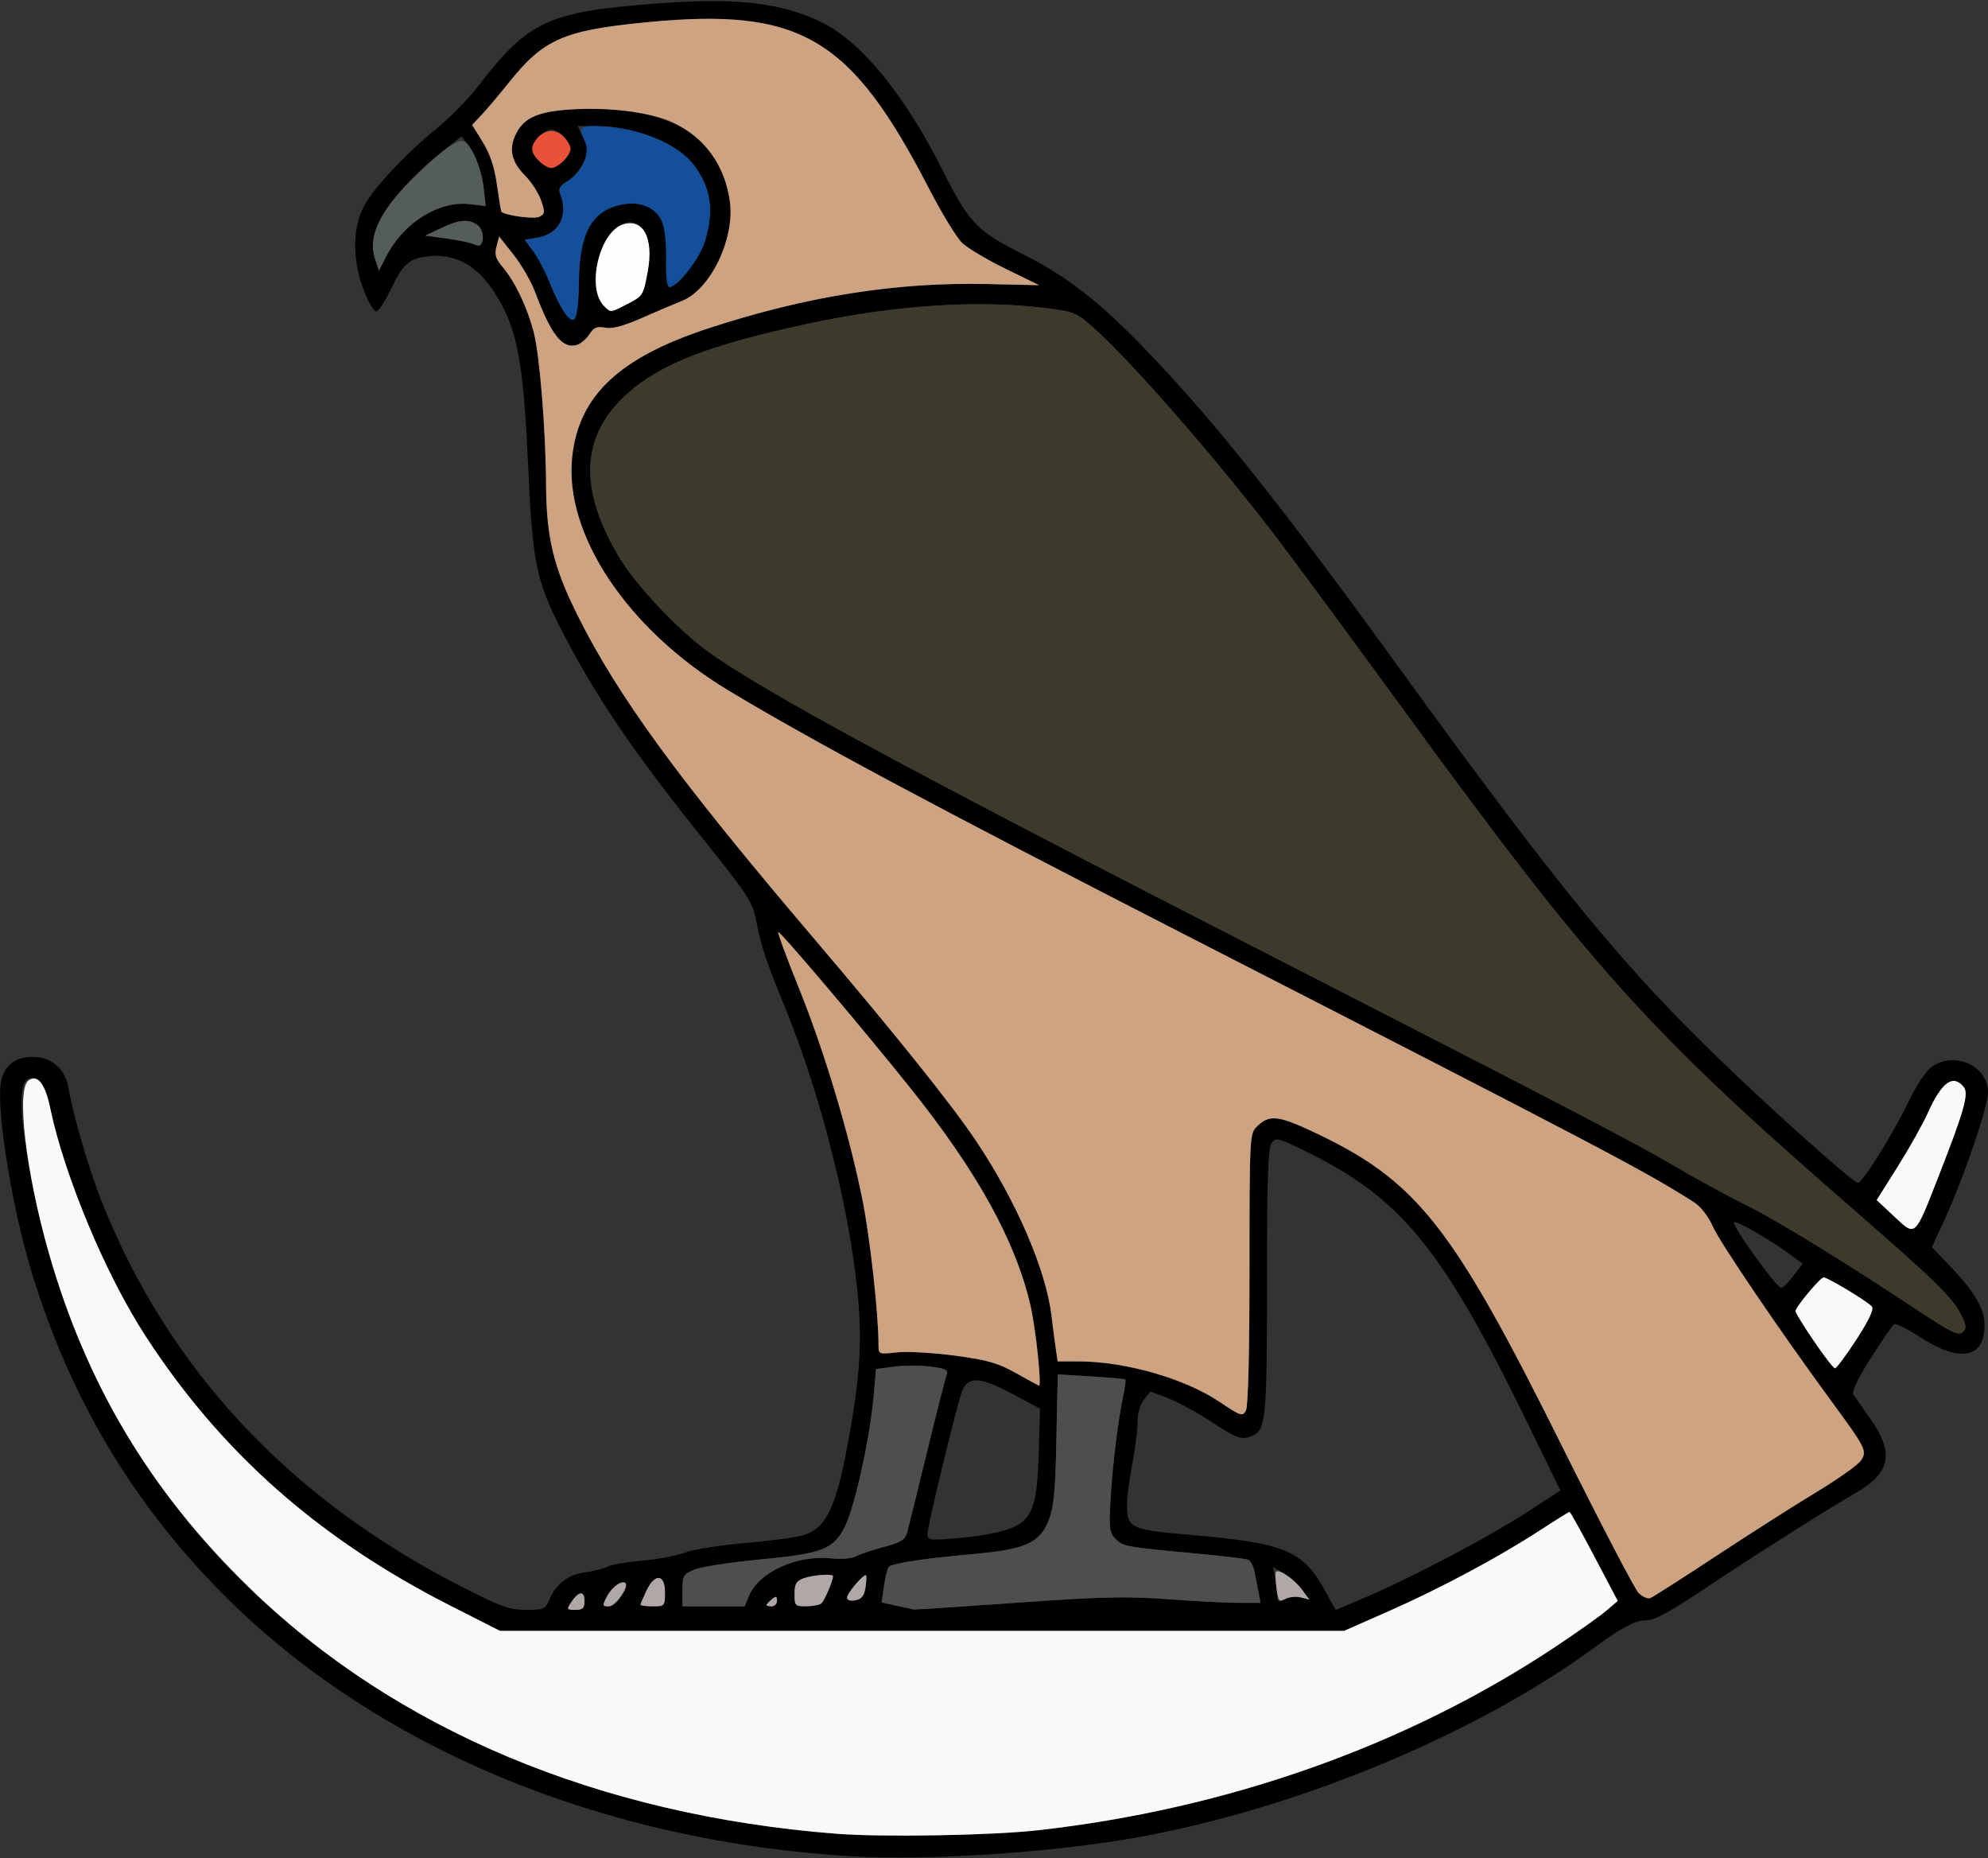 <?xml version="1.0" encoding="UTF-8" standalone="no"?>
<!DOCTYPE svg PUBLIC "-//W3C//DTD SVG 1.1//EN"
"http://www.w3.org/Graphics/SVG/1.1/DTD/svg11.dtd">
<svg width="642px" height="600px"
xmlns="http://www.w3.org/2000/svg" version="1.1">
<rect width="100%" height="100%" fill="#333333" stroke="none"/>
<g transform="translate(0000, 0000) scale(1, 1)">
<path fill="#000000" stroke="none" d="
M 274.66 599.30
C 194.19 594.51 121.23 564.10 72.29 514.96
C 42.76 485.32 22.46 451.14 10.05 410.17
C 3.59 388.86 -1.49 356.37 0.44 348.70
C 1.68 343.73 5.06 341.24 10.58 341.24
C 16.64 341.24 21.08 345.10 22.11 351.25
C 23.51 359.60 28.60 377.13 32.47 387.01
C 54.03 441.79 93.28 483.91 149.40 512.47
C 161.83 518.80 164.55 519.77 169.89 519.77
C 175.62 519.77 176.14 519.55 177.41 516.50
C 179.51 511.41 183.50 508.35 188.93 507.66
C 191.63 507.32 194.86 506.50 196.10 505.84
C 197.35 505.19 202.43 504.31 207.41 503.88
C 212.38 503.45 218.64 502.27 221.32 501.25
C 224.01 500.23 232.87 498.84 241.03 498.16
C 249.18 497.47 257.67 496.29 259.89 495.53
C 267.24 493.01 270.37 485.85 274.51 462.15
C 277.82 443.12 278.40 432.60 276.95 417.46
C 274.35 390.40 265.04 353.57 253.82 326.01
C 247.08 309.48 245.95 306.09 244.16 297.02
C 243.02 291.28 241.42 288.79 227.98 272.03
C 204.15 242.33 192.14 224.61 181.03 202.82
C 173.16 187.37 171.95 181.38 170.58 150.85
C 169.25 120.88 167.51 109.49 162.84 100.00
C 156.37 86.88 148.29 81.40 137.54 82.84
C 131.96 83.59 130.02 85.44 126.04 93.76
C 124.25 97.50 122.17 100.56 121.44 100.56
C 120.69 100.56 118.88 97.39 117.40 93.50
C 113.79 83.97 113.81 73.69 117.47 66.69
C 120.59 60.75 130.85 49.77 141.36 41.18
C 145.47 37.82 151.28 31.89 154.28 27.99
C 170.73 6.62 176.88 3.77 212.49 1.10
C 238.18 -0.85 252.92 0.92 265.85 7.47
C 278.54 13.89 292.43 31.07 304.70 55.54
C 312.88 71.85 315.60 74.68 330.06 81.93
C 344.58 89.21 355.03 97.34 370.29 113.23
C 392.31 136.16 413.54 162.81 451.56 215.25
C 503.20 286.50 524.26 312.18 556.25 342.94
C 574.31 360.31 598.56 381.92 600.00 381.92
C 601.51 381.92 611.52 365.81 616.59 355.20
C 618.72 350.76 621.80 346.05 623.46 344.75
C 630.66 339.08 642.00 343.92 642.00 352.66
C 642.00 357.40 634.11 380.42 627.74 394.28
L 623.86 402.69
L 628.84 407.84
C 637.57 416.87 640.87 422.37 640.87 427.85
C 640.87 438.61 632.88 440.06 619.96 431.64
C 615.98 429.04 612.26 427.20 611.71 427.55
C 611.15 427.89 607.74 432.84 604.12 438.53
C 599.59 445.67 597.87 449.34 598.59 450.36
C 599.15 451.18 601.56 454.60 603.94 457.98
C 611.82 469.16 610.61 475.48 599.33 481.97
C 590.82 486.87 568.02 501.28 553.66 510.84
C 538.30 521.06 534.48 523.16 531.23 523.16
C 528.09 523.16 523.41 525.66 515.09 531.79
C 476.97 559.84 418.95 583.95 367.34 593.21
C 339.66 598.17 299.76 600.79 274.66 599.30
M 335.13 590.94
C 396.48 584.07 454.25 563.59 502.27 531.71
C 509.19 527.11 516.55 521.90 518.64 520.12
L 522.44 516.89
L 514.87 502.52
C 510.71 494.61 507.10 488.14 506.87 488.14
C 506.64 488.14 502.23 490.88 497.08 494.23
C 483.78 502.87 465.19 512.81 448.45 520.20
L 434.06 526.55
L 297.77 526.55
L 161.47 526.55
L 145.68 518.54
C 93.71 492.18 56.73 455.28 33.35 406.46
C 26.36 391.86 17.59 366.88 16.23 357.71
C 15.37 351.83 12.99 348.02 10.17 348.02
C 5.83 348.02 5.87 358.54 10.29 381.58
C 25.39 460.35 72.97 522.21 147.04 559.38
C 182.78 577.30 225.16 588.55 270.14 592.06
C 285.07 593.22 320.17 592.61 335.13 590.94
M 188.76 516.86
C 188.76 513.47 186.89 513.66 184.47 517.29
C 182.92 519.64 182.99 519.77 185.80 519.77
C 188.23 519.77 188.76 519.25 188.76 516.86
M 328.43 517.46
C 355.81 515.53 363.74 515.34 377.16 516.33
C 385.98 516.98 396.32 517.51 400.14 517.51
L 407.08 517.51
L 406.43 514.12
C 406.06 512.26 405.49 509.25 405.14 507.44
C 404.79 505.63 403.84 503.89 403.04 503.58
C 402.23 503.28 395.52 502.45 388.13 501.76
C 363.17 499.42 362.73 499.34 360.33 496.95
C 358.27 494.88 358.10 493.64 358.62 484.34
C 359.21 473.51 361.12 457.95 362.80 450.29
C 363.34 447.81 363.61 445.62 363.41 445.40
C 363.19 445.20 358.21 444.75 352.31 444.40
L 341.59 443.75
L 341.14 465.10
C 340.45 497.55 338.96 499.55 313.77 501.80
C 298.24 503.19 288.09 504.75 287.04 505.90
C 286.58 506.38 285.88 509.16 285.48 512.07
L 284.72 517.36
L 289.58 518.44
C 292.25 519.04 294.73 519.58 295.08 519.65
C 295.44 519.72 310.45 518.73 328.43 517.46
M 441.92 515.32
C 457.13 508.73 480.89 496.16 493.13 488.24
L 503.90 481.25
L 494.46 461.82
C 466.34 403.88 453.14 387.39 422.78 372.28
C 412.77 367.30 412.04 367.11 410.65 369.02
C 409.48 370.62 409.16 380.26 409.16 413.83
C 409.16 458.76 408.85 461.85 404.03 463.71
C 400.80 464.95 399.60 464.51 391.02 458.93
C 386.39 455.91 380.11 452.51 377.07 451.37
L 371.55 449.29
L 369.44 451.89
C 368.16 453.49 367.34 456.28 367.34 459.16
C 367.34 461.74 366.57 467.83 365.65 472.70
C 364.71 477.57 363.95 483.45 363.95 485.76
C 363.95 493.40 364.95 493.88 384.32 495.56
C 415.55 498.25 421.03 500.62 428.42 514.54
C 429.95 517.42 431.30 519.77 431.43 519.77
C 431.55 519.77 436.28 517.77 441.92 515.32
M 200.68 515.15
C 201.68 513.23 202.26 511.44 202.00 511.16
C 200.87 510.05 197.60 512.37 196.04 515.39
C 194.45 518.45 194.49 518.64 196.61 518.64
C 197.99 518.64 199.57 517.29 200.68 515.15
M 214.75 514.12
C 214.75 508.14 211.49 507.85 208.75 513.59
C 207.70 515.80 206.84 517.83 206.84 518.11
C 206.84 518.41 208.62 518.64 210.80 518.64
C 214.66 518.64 214.75 518.53 214.75 514.12
M 241.89 515.23
C 245.08 507.55 257.25 502.00 268.41 503.14
C 271.71 503.49 275.13 503.21 276.40 502.50
C 277.62 501.81 281.65 500.44 285.37 499.47
C 290.88 498.02 292.29 497.16 292.92 494.89
C 293.35 493.36 296.24 481.66 299.33 468.93
C 302.43 456.19 305.30 444.92 305.72 443.88
C 306.35 442.31 305.46 441.86 300.27 441.22
C 296.86 440.79 291.54 440.79 288.47 441.21
L 282.89 441.98
L 282.16 450.49
C 281.04 463.76 276.04 486.59 272.87 492.82
C 269.09 500.32 265.77 501.58 244.85 503.57
C 235.61 504.45 226.33 505.89 224.23 506.77
C 220.68 508.25 220.40 508.72 220.40 513.50
L 220.40 518.64
L 230.44 518.64
L 240.48 518.64
L 241.89 515.23
M 250.92 516.81
C 250.92 515.31 250.62 515.23 249.23 516.38
C 248.30 517.15 247.53 517.98 247.53 518.21
C 247.53 518.45 248.30 518.64 249.23 518.64
C 250.15 518.64 250.92 517.82 250.92 516.81
M 265.15 517.77
C 266.14 517.11 269.01 510.49 269.01 508.87
C 269.01 508.02 262.23 508.53 259.48 509.58
C 257.12 510.47 256.57 511.42 256.57 514.67
C 256.57 518.41 256.80 518.64 260.25 518.62
C 262.27 518.62 264.47 518.24 265.15 517.77
M 279.50 512.60
C 280.22 507.84 279.81 507.67 276.42 511.33
C 272.75 515.30 272.68 517.37 276.24 516.68
C 278.26 516.29 279.09 515.25 279.50 512.60
M 420.07 515.76
L 422.85 516.46
L 420.46 513.24
C 419.16 511.47 416.51 509.10 414.58 507.95
L 411.07 505.88
L 411.82 509.58
C 412.23 511.62 412.55 514.25 412.55 515.44
C 412.55 517.28 412.90 517.41 414.92 516.33
C 416.21 515.63 418.53 515.38 420.07 515.76
M 554.03 502.50
C 564.80 495.40 579.40 486.09 586.48 481.82
C 593.56 477.54 600.08 472.92 600.97 471.56
C 603.01 468.46 602.59 467.62 591.53 452.54
C 574.75 429.66 555.66 401.54 553.17 396.05
C 551.57 392.49 549.20 389.50 546.79 387.98
C 530.11 377.47 519.18 371.73 380.34 300.59
C 301.55 260.20 262.62 239.38 235.27 222.94
C 202.74 203.39 182.05 172.47 184.79 147.46
C 186.95 127.67 200.01 115.41 229.03 105.92
C 260.42 95.65 289.56 91.04 318.85 91.71
L 335.61 92.09
L 324.79 86.80
C 318.83 83.90 312.49 80.12 310.71 78.42
C 308.93 76.71 304.17 68.92 300.13 61.11
C 274.66 11.74 258.40 2.21 208.27 7.23
C 181.90 9.86 175.46 12.71 164.32 26.68
C 161.39 30.34 157.54 34.92 155.74 36.84
L 152.47 40.34
L 155.90 45.88
C 158.32 49.79 159.67 53.89 160.50 59.82
C 161.16 64.44 161.80 68.31 161.94 68.41
C 163.77 69.69 172.62 70.82 174.21 69.98
C 176.02 69.01 176.06 68.49 174.70 64.61
C 173.86 62.25 171.62 58.76 169.72 56.86
C 165.20 52.33 164.23 48.25 166.52 43.44
C 169.18 37.85 174.04 35.81 185.98 35.25
C 216.04 33.85 232.92 44.00 235.72 65.18
C 237.31 77.21 229.35 93.62 220.17 97.18
C 218.12 97.98 212.45 100.38 207.56 102.54
C 201.28 105.31 197.74 106.26 195.43 105.80
C 192.80 105.28 191.81 105.68 190.36 107.90
C 189.37 109.41 187.60 110.95 186.44 111.32
C 181.70 112.82 178.04 108.26 172.85 94.40
C 171.57 90.95 168.41 85.48 165.86 82.25
L 161.20 76.36
L 160.34 79.60
C 159.64 82.19 160.04 83.51 162.31 86.21
C 166.41 91.10 170.23 99.12 172.37 107.32
C 174.29 114.73 176.23 138.77 176.34 156.50
C 176.45 173.49 178.72 182.98 186.38 198.41
C 199.44 224.68 218.90 251.36 262.00 302.01
C 289.23 334.02 307.29 356.55 315.20 368.36
C 328.23 387.81 337.80 409.99 339.57 424.86
C 339.98 428.27 340.59 432.98 340.93 435.31
L 341.55 439.55
L 348.13 439.55
C 363.30 439.55 382.51 445.03 393.73 452.55
C 400.74 457.25 401.27 457.42 402.36 455.41
C 403.08 454.06 403.51 437.13 403.51 409.68
C 403.51 367.80 403.60 366.01 405.74 363.88
C 409.75 359.86 412.51 360.06 423.30 365.07
C 457.50 381.01 468.63 394.98 504.57 467.18
C 516.86 491.86 527.92 513.07 529.15 514.31
C 530.40 515.55 532.09 516.29 532.93 515.98
C 533.76 515.65 543.26 509.59 554.03 502.50
M 324.96 493.95
C 333.23 491.22 334.93 487.20 335.46 468.93
L 335.86 454.80
L 326.65 449.90
C 316.63 444.56 312.77 444.33 310.79 448.90
C 309.29 452.38 299.52 492.51 299.52 495.23
C 299.52 497.32 300.07 497.40 309.41 496.63
C 314.85 496.18 321.85 494.98 324.96 493.95
M 335.24 438.14
C 332.91 409.97 321.26 385.42 294.09 351.41
C 279.29 332.88 251.80 300.43 251.33 300.92
C 251.07 301.18 254.12 309.46 258.11 319.33
C 266.28 339.59 274.38 366.61 278.55 387.57
C 281.00 399.88 283.70 424.28 283.70 434.07
C 283.70 437.31 283.70 437.31 289.63 436.64
C 292.90 436.28 301.31 436.75 308.33 437.68
C 318.99 439.12 322.24 440.05 328.11 443.34
C 331.98 445.53 335.33 447.33 335.57 447.38
C 335.82 447.42 335.67 443.27 335.24 438.14
M 599.50 432.49
C 603.55 426.25 605.21 422.72 604.51 421.85
C 603.27 420.29 590.26 412.43 588.93 412.43
C 587.84 412.43 579.83 422.02 579.83 423.32
C 579.83 424.72 591.58 441.73 592.57 441.77
C 593.06 441.80 596.17 437.62 599.50 432.49
M 633.15 424.16
C 630.38 418.81 624.57 413.15 599.05 390.96
C 531.66 332.35 514.49 313.23 450.91 225.99
C 433.93 202.69 415.71 178.02 410.42 171.19
C 390.69 145.68 364.85 116.20 353.11 105.79
C 347.69 100.97 346.82 100.61 337.89 99.49
C 315.77 96.72 289.34 98.44 261.02 104.50
C 229.24 111.30 213.31 117.46 202.61 127.07
C 187.43 140.71 186.67 157.89 200.23 180.36
C 205.36 188.86 218.72 203.07 228.03 209.91
C 245.53 222.77 292.84 248.36 410.86 308.78
C 505.48 357.23 528.62 369.29 540.84 376.51
C 547.68 380.55 557.85 386.11 563.45 388.87
C 573.63 393.88 593.44 406.00 618.78 422.72
C 630.27 430.32 632.53 431.42 633.85 430.10
C 635.17 428.77 635.07 427.88 633.15 424.16
M 579.17 411.90
L 582.16 407.98
L 577.35 404.49
C 570.98 399.88 560.62 393.98 559.99 394.61
C 559.09 395.50 573.70 415.82 575.23 415.82
C 575.75 415.82 577.52 414.06 579.17 411.90
M 626.06 379.74
C 634.39 358.43 635.91 353.04 634.13 350.90
C 630.65 346.71 627.05 349.36 622.50 359.48
C 620.92 362.98 616.58 370.71 612.84 376.66
L 606.05 387.46
L 611.74 392.79
C 618.70 399.30 618.25 399.72 626.06 379.74
M 186.95 90.76
C 187.17 74.69 191.38 67.57 201.62 65.91
C 207.18 65.01 211.98 67.23 213.80 71.57
C 214.70 73.68 215.24 78.71 215.14 83.90
C 215.01 89.47 215.39 92.66 216.16 92.66
C 218.87 92.66 226.02 83.42 227.71 77.76
C 230.65 67.88 229.61 60.73 224.17 53.41
C 218.73 46.09 205.19 40.76 191.89 40.70
L 186.53 40.68
L 188.42 44.63
C 190.18 48.33 190.18 48.85 188.42 52.55
C 187.38 54.73 185.07 57.40 183.29 58.49
C 180.74 60.03 180.23 60.94 180.94 62.71
C 183.63 69.59 180.52 75.55 173.66 76.70
L 169.44 77.40
L 172.22 81.16
C 173.76 83.23 176.15 87.81 177.56 91.33
C 180.91 99.79 184.17 104.47 185.65 102.99
C 186.28 102.36 186.86 96.86 186.95 90.76
M 202.29 98.32
C 207.66 95.58 207.75 95.46 209.19 87.58
C 210.54 80.29 209.12 74.15 205.69 72.31
C 196.93 67.62 187.47 91.21 195.05 98.79
C 197.27 100.99 197.01 101.02 202.29 98.32
M 130.83 74.36
C 136.44 68.52 144.80 65.11 151.57 65.91
L 156.87 66.53
L 156.33 61.80
C 155.55 55.05 153.93 50.31 151.30 46.95
L 149.01 44.03
L 144.30 47.72
C 126.59 61.63 118.16 74.64 121.10 83.53
L 122.38 87.41
L 124.61 82.97
C 125.83 80.53 128.64 76.66 130.83 74.36
M 154.16 72.66
C 151.34 70.60 148.30 70.86 142.42 73.66
L 137.33 76.08
L 144.57 77.06
C 148.56 77.62 152.63 78.51 153.62 79.07
C 156.32 80.60 156.83 74.60 154.16 72.66
M 181.98 51.98
C 183.22 50.73 184.24 48.96 184.24 48.02
C 184.24 45.83 180.21 41.81 178.02 41.81
C 175.83 41.81 171.80 45.83 171.80 48.02
C 171.80 50.21 175.83 54.24 178.02 54.24
C 178.95 54.24 180.73 53.22 181.98 51.98"/>
<path fill="#cea381" stroke="none" d="
M 529.15 514.31
C 527.92 513.07 516.86 491.86 504.57 467.18
C 468.63 394.98 457.50 381.01 423.30 365.07
C 412.51 360.06 409.75 359.86 405.74 363.88
C 403.60 366.01 403.51 367.80 403.51 409.68
C 403.51 437.13 403.08 454.06 402.36 455.41
C 401.27 457.42 400.74 457.25 393.73 452.55
C 382.51 445.03 363.30 439.55 348.13 439.55
L 341.55 439.55
L 340.93 435.31
C 340.59 432.98 339.98 428.27 339.57 424.86
C 337.80 409.99 328.23 387.81 315.20 368.36
C 307.29 356.55 289.23 334.02 262.00 302.01
C 218.90 251.36 199.44 224.68 186.38 198.41
C 178.72 182.98 176.45 173.49 176.34 156.50
C 176.23 138.77 174.29 114.73 172.37 107.32
C 170.23 99.12 166.41 91.10 162.31 86.21
C 160.04 83.51 159.64 82.19 160.34 79.60
L 161.20 76.36
L 165.86 82.25
C 168.41 85.48 171.57 90.95 172.85 94.40
C 178.04 108.26 181.70 112.82 186.44 111.32
C 187.60 110.95 189.37 109.41 190.36 107.90
C 191.81 105.68 192.80 105.28 195.43 105.80
C 197.74 106.26 201.28 105.31 207.56 102.54
C 212.45 100.38 218.12 97.98 220.17 97.18
C 229.35 93.62 237.31 77.21 235.72 65.18
C 234.19 53.60 227.62 44.38 217.51 39.64
C 210.72 36.44 198.10 34.69 185.98 35.25
C 174.04 35.81 169.18 37.85 166.52 43.44
C 164.23 48.25 165.20 52.33 169.72 56.86
C 171.62 58.76 173.86 62.25 174.70 64.61
C 176.06 68.49 176.02 69.01 174.21 69.98
C 172.62 70.82 163.77 69.69 161.94 68.41
C 161.80 68.31 161.16 64.44 160.50 59.82
C 159.67 53.89 158.32 49.79 155.90 45.88
L 152.47 40.34
L 155.74 36.84
C 157.54 34.92 161.39 30.34 164.32 26.68
C 175.49 12.68 182.00 9.81 208.32 7.23
C 258.57 2.32 274.67 11.76 300.13 61.11
C 304.17 68.92 308.93 76.71 310.71 78.42
C 312.49 80.12 318.83 83.90 324.79 86.80
L 335.61 92.09
L 318.85 91.71
C 289.56 91.04 260.42 95.65 229.03 105.92
C 200.01 115.41 186.95 127.67 184.79 147.46
C 182.05 172.47 202.74 203.39 235.27 222.94
C 262.62 239.38 301.55 260.20 380.34 300.59
C 519.18 371.73 530.11 377.47 546.79 387.98
C 549.20 389.50 551.57 392.49 553.17 396.05
C 555.66 401.54 574.75 429.66 591.53 452.54
C 602.59 467.62 603.01 468.46 600.97 471.56
C 600.08 472.92 593.56 477.54 586.48 481.82
C 579.40 486.09 564.80 495.40 554.03 502.50
C 543.26 509.59 533.76 515.65 532.93 515.98
C 532.09 516.29 530.40 515.55 529.15 514.31"/>
<path fill="#cea381" stroke="none" d="
M 328.11 443.34
C 322.24 440.05 318.99 439.12 308.33 437.68
C 301.31 436.75 292.90 436.28 289.63 436.64
C 283.70 437.31 283.70 437.31 283.70 434.07
C 283.70 424.28 281.00 399.88 278.55 387.57
C 274.38 366.61 266.28 339.59 258.11 319.33
C 254.12 309.46 251.07 301.18 251.33 300.92
C 251.80 300.43 279.29 332.88 294.09 351.41
C 315.62 378.37 328.05 400.87 332.79 421.47
C 334.43 428.62 336.46 447.54 335.57 447.38
C 335.33 447.33 331.98 445.53 328.11 443.34"/>
<path fill="#134f9a" stroke="none" d="
M 182.30 100.94
C 181.09 99.18 178.96 94.86 177.56 91.33
C 176.15 87.81 173.76 83.23 172.22 81.16
L 169.44 77.40
L 173.66 76.70
C 180.52 75.55 183.63 69.59 180.94 62.71
C 180.23 60.94 180.74 60.03 183.29 58.49
C 187.93 55.65 190.67 49.50 188.95 45.74
C 186.89 41.23 187.28 40.68 192.43 40.70
C 205.20 40.77 218.82 46.21 224.17 53.41
C 229.61 60.73 230.65 67.88 227.71 77.76
C 226.02 83.42 218.87 92.66 216.16 92.66
C 215.39 92.66 215.01 89.47 215.14 83.90
C 215.24 78.71 214.70 73.68 213.80 71.57
C 211.98 67.23 207.18 65.01 201.62 65.91
C 191.38 67.57 187.17 74.69 186.95 90.76
C 186.78 103.28 185.64 105.76 182.30 100.94"/>
<path fill="#e75239" stroke="none" d="
M 174.06 51.98
C 171.45 49.37 171.23 47.49 173.22 44.96
C 175.66 41.85 179.35 41.45 181.92 44.01
C 183.20 45.29 184.24 47.08 184.24 48.02
C 184.24 50.21 180.21 54.24 178.02 54.24
C 177.09 54.24 175.31 53.22 174.06 51.98"/>
<path fill="#545d5c" stroke="none" d="
M 121.10 83.53
C 118.78 76.50 122.42 68.53 132.60 58.36
C 141.99 48.99 147.65 44.79 149.81 45.63
C 152.20 46.54 155.59 54.75 156.27 61.23
L 156.82 66.53
L 151.54 65.90
C 141.69 64.73 130.06 72.10 124.61 82.97
L 122.38 87.41
L 121.10 83.53"/>
<path fill="#545d5c" stroke="none" d="
M 153.62 79.07
C 152.63 78.51 148.56 77.62 144.57 77.06
L 137.33 76.08
L 142.42 73.66
C 148.30 70.86 151.34 70.60 154.16 72.66
C 156.83 74.60 156.32 80.60 153.62 79.07"/>
<path fill="#fefefe" stroke="none" d="
M 195.05 98.79
C 189.38 93.12 193.41 75.20 200.95 72.56
C 207.64 70.24 211.20 76.72 209.19 87.58
C 207.75 95.46 207.66 95.58 202.29 98.32
C 197.01 101.02 197.27 100.99 195.05 98.79"/>
<path fill="#3d3a2b" stroke="none" d="
M 618.78 422.72
C 593.44 406.00 573.63 393.88 563.45 388.87
C 557.85 386.11 547.68 380.55 540.84 376.51
C 528.62 369.29 505.48 357.23 410.86 308.78
C 292.84 248.36 245.53 222.77 228.03 209.91
C 218.72 203.07 205.36 188.86 200.23 180.36
C 186.67 157.89 187.43 140.71 202.61 127.07
C 213.33 117.45 229.24 111.30 261.19 104.46
C 289.01 98.51 316.07 96.76 337.89 99.49
C 346.82 100.61 347.69 100.97 353.11 105.79
C 364.85 116.20 390.69 145.68 410.42 171.19
C 415.71 178.02 433.93 202.69 450.91 225.99
C 514.49 313.23 531.66 332.35 599.05 390.96
C 624.57 413.15 630.38 418.81 633.15 424.16
C 635.07 427.88 635.17 428.77 633.85 430.10
C 632.53 431.42 630.27 430.32 618.78 422.72"/>
<path fill="#f9f9f9" stroke="none" d="
M 270.14 592.06
C 193.43 586.09 127.59 558.49 80.41 512.51
C 48.53 481.46 28.00 447.19 15.81 404.69
C 8.30 378.46 5.14 351.44 9.30 348.76
C 12.30 346.82 14.58 349.91 16.34 358.29
C 20.90 379.91 34.28 411.83 46.96 431.32
C 71.51 469.06 103.01 496.90 145.68 518.54
L 161.47 526.55
L 297.77 526.55
L 434.06 526.55
L 448.45 520.20
C 465.19 512.81 483.78 502.87 497.08 494.23
C 502.23 490.88 506.64 488.14 506.87 488.14
C 507.10 488.14 510.71 494.61 514.87 502.52
L 522.44 516.89
L 518.64 520.12
C 516.55 521.90 509.19 527.11 502.27 531.71
C 454.25 563.59 396.48 584.07 335.13 590.94
C 320.17 592.61 285.07 593.22 270.14 592.06"/>
<path fill="#f9f9f9" stroke="none" d="
M 585.77 432.98
C 582.50 428.18 579.83 423.83 579.83 423.32
C 579.83 422.02 587.84 412.43 588.93 412.43
C 590.26 412.43 603.27 420.29 604.51 421.85
C 605.21 422.72 603.55 426.25 599.50 432.49
C 596.17 437.62 593.06 441.80 592.57 441.77
C 592.10 441.75 589.03 437.80 585.77 432.98"/>
<path fill="#f9f9f9" stroke="none" d="
M 611.74 392.79
L 606.05 387.46
L 612.84 376.66
C 616.58 370.71 620.92 362.98 622.50 359.48
C 627.05 349.36 630.65 346.71 634.13 350.90
C 635.91 353.04 634.39 358.43 626.06 379.74
C 618.25 399.72 618.70 399.30 611.74 392.79"/>
<path fill="#504d4d" stroke="none" d="
M 289.58 518.44
L 284.72 517.36
L 285.48 512.07
C 285.88 509.16 286.58 506.38 287.04 505.90
C 288.09 504.75 298.24 503.19 313.77 501.80
C 330.57 500.31 335.29 498.35 338.34 491.63
C 340.38 487.11 340.75 483.71 341.14 465.10
L 341.59 443.75
L 352.31 444.40
C 358.21 444.75 363.19 445.20 363.41 445.40
C 363.61 445.62 363.34 447.81 362.80 450.29
C 361.12 457.95 359.21 473.51 358.62 484.34
C 358.10 493.64 358.27 494.88 360.33 496.95
C 362.73 499.34 363.17 499.42 388.13 501.76
C 395.52 502.45 402.23 503.28 403.04 503.58
C 403.84 503.89 404.79 505.63 405.14 507.44
C 405.49 509.25 406.06 512.26 406.43 514.12
L 407.08 517.51
L 400.14 517.51
C 396.32 517.51 385.98 516.98 377.16 516.33
C 363.74 515.34 355.81 515.53 328.43 517.46
C 310.45 518.73 295.44 519.72 295.08 519.65
C 294.73 519.58 292.25 519.04 289.58 518.44"/>
<path fill="#504d4d" stroke="none" d="
M 220.40 513.50
C 220.40 508.72 220.68 508.25 224.23 506.77
C 226.33 505.89 235.61 504.45 244.85 503.57
C 265.77 501.58 269.09 500.32 272.87 492.82
C 276.04 486.60 281.04 463.76 282.16 450.51
L 282.89 442.03
L 289.04 441.27
C 292.43 440.84 297.73 440.84 300.82 441.27
C 305.45 441.90 306.33 442.37 305.71 443.90
C 305.30 444.93 302.43 456.19 299.33 468.93
C 296.24 481.66 293.35 493.36 292.92 494.89
C 292.29 497.16 290.88 498.02 285.37 499.47
C 281.65 500.44 277.62 501.81 276.40 502.50
C 275.13 503.21 271.71 503.49 268.41 503.14
C 257.25 502.00 245.08 507.55 241.89 515.23
L 240.48 518.64
L 230.44 518.64
L 220.40 518.64
L 220.40 513.50"/>
<path fill="#b0a7a7" stroke="none" d="
M 184.47 517.29
C 186.89 513.66 188.76 513.47 188.76 516.86
C 188.76 519.25 188.23 519.77 185.80 519.77
C 182.99 519.77 182.92 519.64 184.47 517.29"/>
<path fill="#b0a7a7" stroke="none" d="
M 196.04 515.39
C 197.60 512.37 200.87 510.05 202.00 511.16
C 203.21 512.38 198.70 518.64 196.61 518.64
C 194.49 518.64 194.45 518.45 196.04 515.39"/>
<path fill="#b0a7a7" stroke="none" d="
M 206.84 518.11
C 206.84 517.83 207.70 515.80 208.75 513.59
C 211.49 507.85 214.75 508.14 214.75 514.12
C 214.75 518.53 214.66 518.64 210.80 518.64
C 208.62 518.64 206.84 518.41 206.84 518.11"/>
<path fill="#b0a7a7" stroke="none" d="
M 247.53 518.21
C 247.53 517.98 248.30 517.15 249.23 516.38
C 250.62 515.23 250.92 515.31 250.92 516.81
C 250.92 517.82 250.15 518.64 249.23 518.64
C 248.30 518.64 247.53 518.45 247.53 518.21"/>
<path fill="#b0a7a7" stroke="none" d="
M 256.57 514.67
C 256.57 511.42 257.12 510.47 259.48 509.58
C 262.23 508.53 269.01 508.02 269.01 508.87
C 269.01 510.49 266.14 517.11 265.15 517.77
C 264.47 518.24 262.27 518.62 260.25 518.62
C 256.80 518.64 256.57 518.41 256.57 514.67"/>
<path fill="#b0a7a7" stroke="none" d="
M 273.53 515.83
C 273.53 514.38 279.04 507.93 279.68 508.63
C 279.88 508.86 279.80 510.64 279.50 512.60
C 279.09 515.25 278.26 516.29 276.24 516.68
C 274.58 516.99 273.53 516.67 273.53 515.83"/>
<path fill="#b0a7a7" stroke="none" d="
M 412.20 512.70
C 411.85 510.09 411.80 507.73 412.07 507.46
C 413.02 506.50 418.00 509.90 420.41 513.16
L 422.85 516.46
L 420.07 515.76
C 418.53 515.38 416.28 515.59 415.06 516.25
C 413.05 517.32 412.78 516.99 412.20 512.70"/>
</g>
</svg>
